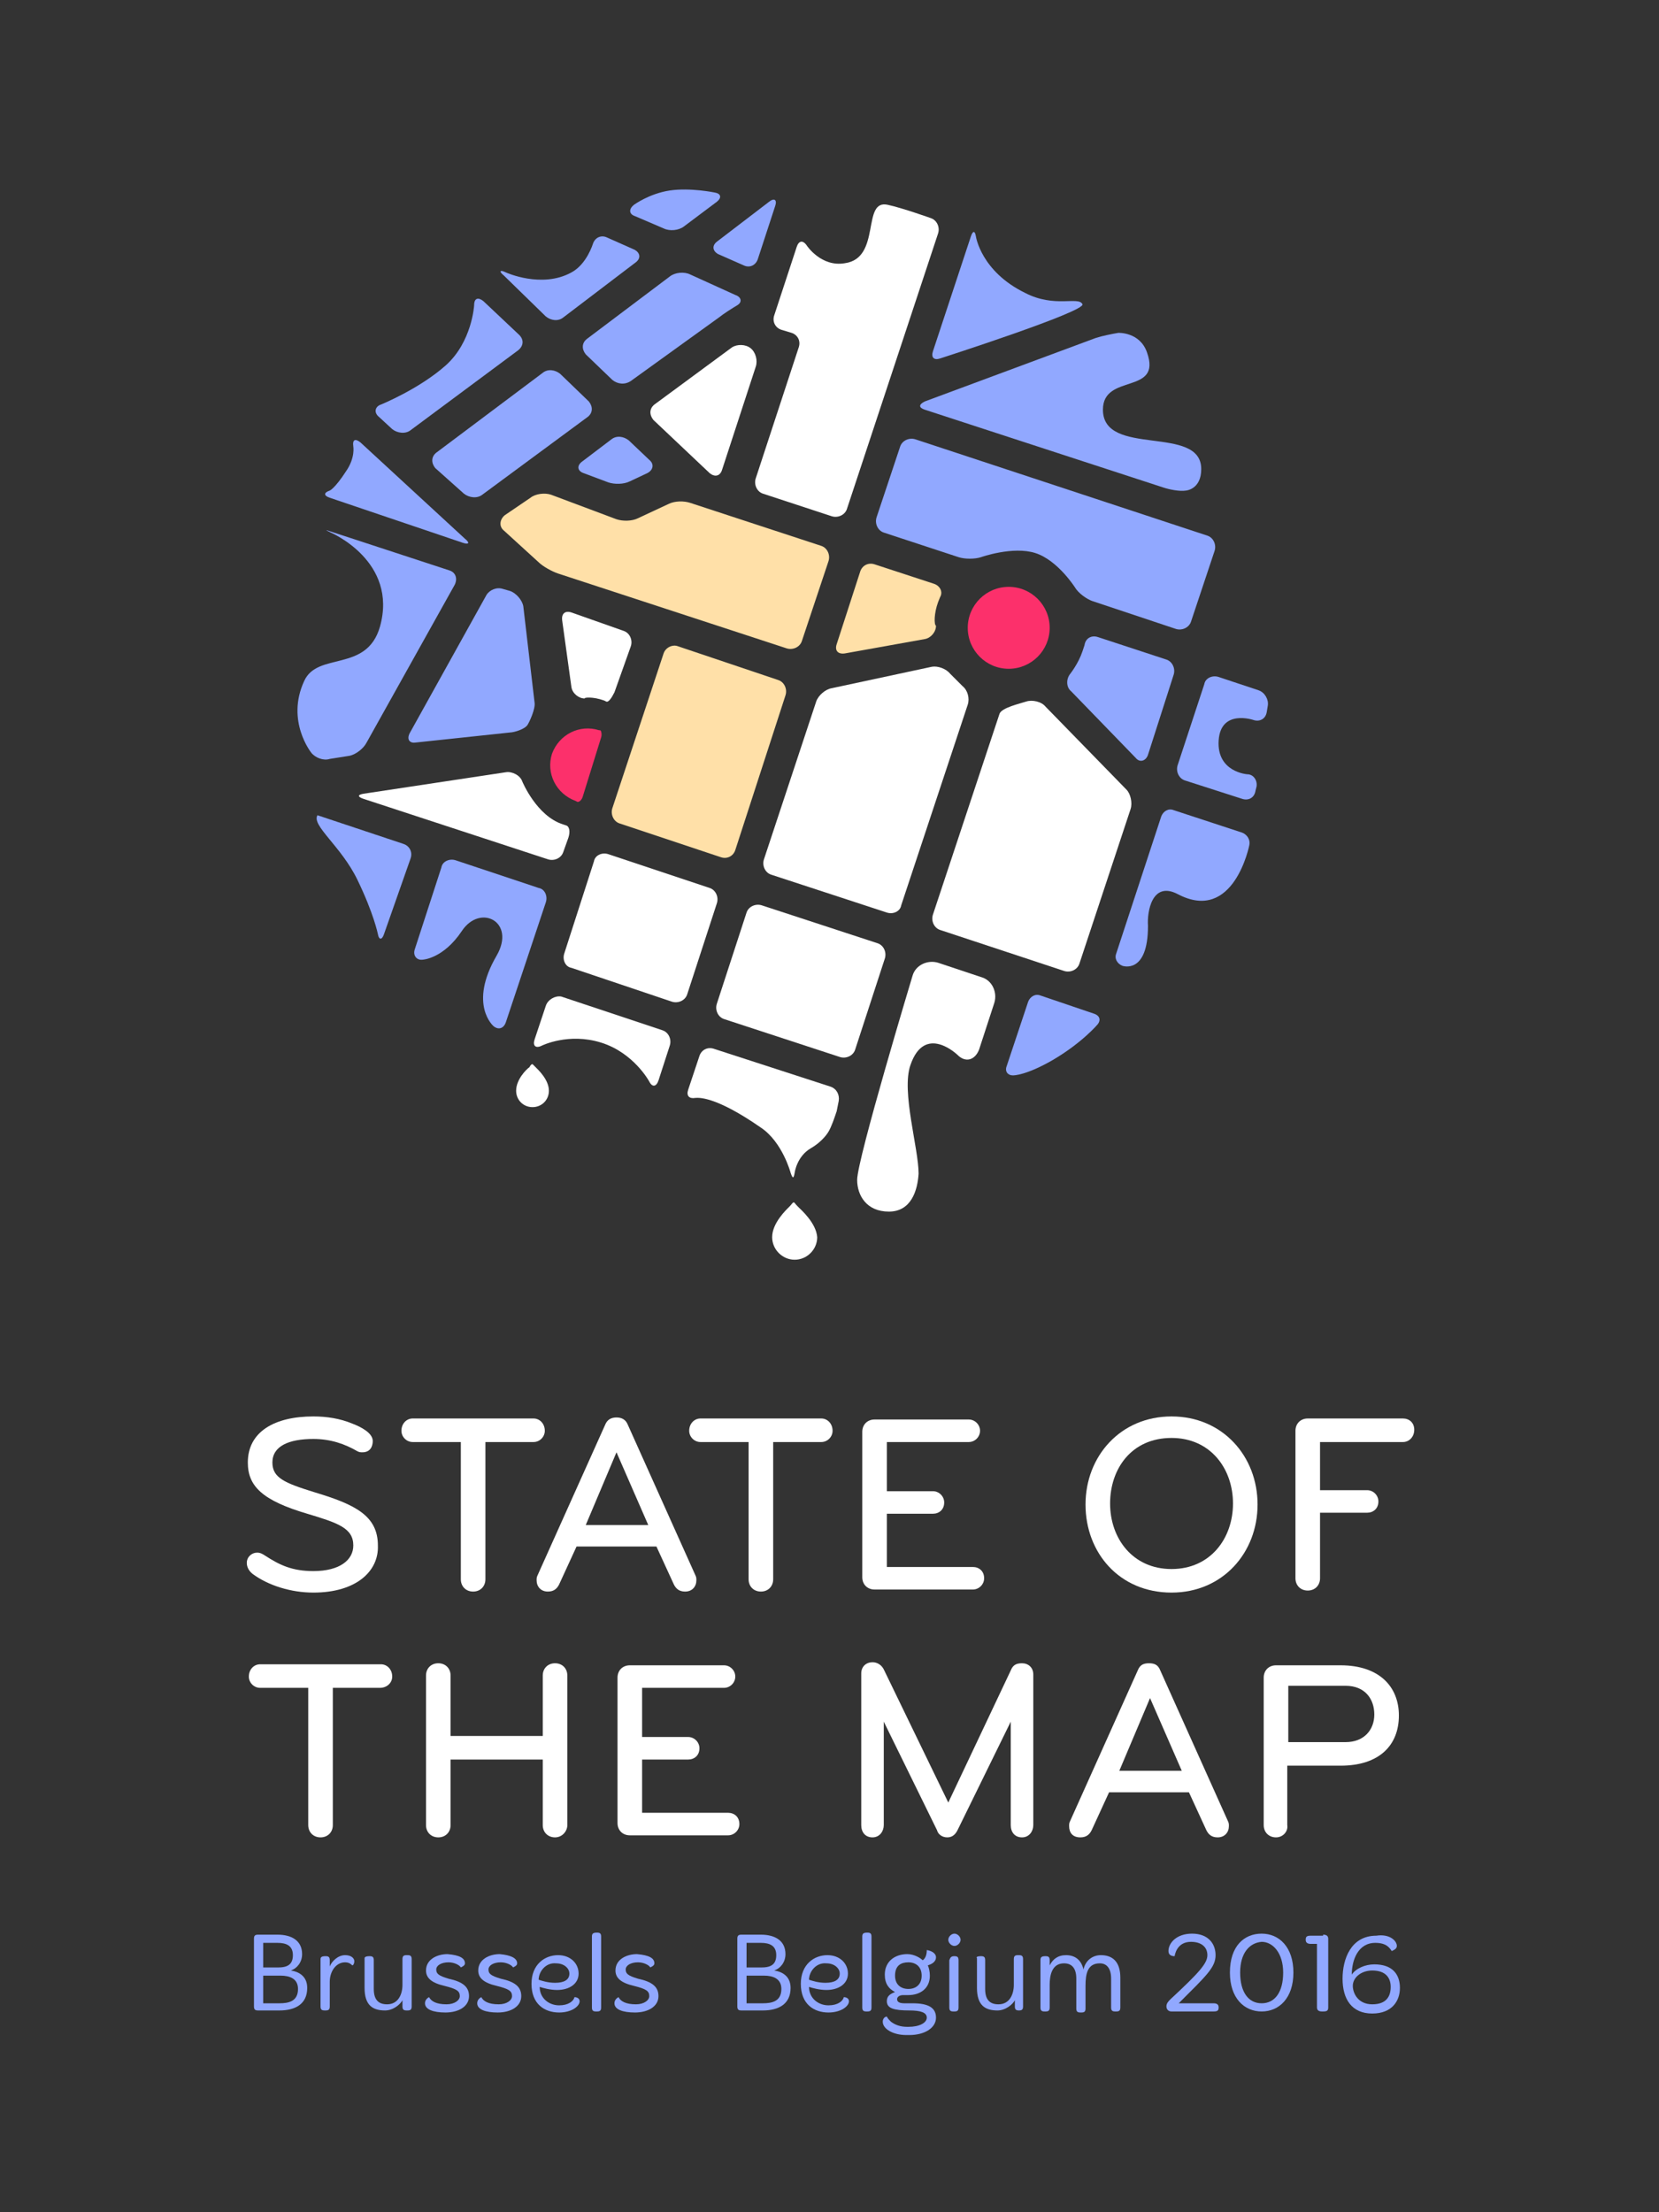 <?xml version="1.0" encoding="utf-8"?>
<!-- Generator: Adobe Illustrator 19.0.0, SVG Export Plug-In . SVG Version: 6.00 Build 0)  -->
<svg version="1.1" id="Layer_1" xmlns="http://www.w3.org/2000/svg" xmlns:xlink="http://www.w3.org/1999/xlink" x="0px" y="0px"
	 viewBox="-318 533 162 216" style="enable-background:new -318 533 162 216;" xml:space="preserve">
<rect x="-318" y="533" width="162" height="216" fill="#333333" stroke="none"/>
<style type="text/css">
	.st0{fill:#FFFFFF;}
	.st1{fill:#91A8FF;}
	.st2{fill:#FC306B;}
	.st3{fill:#FFE0A8;}
</style>
<path class="st0" d="M-287.4,688.5c-2.2,0-4.4-0.7-5.9-1.8c-0.4-0.3-0.6-0.7-0.6-1.1c0-0.6,0.5-1,1-1c0.3,0,0.5,0.1,0.8,0.3
	c1.4,0.9,2.6,1.5,4.7,1.5c2.6,0,3.9-1.1,3.9-2.5c0-1.7-1.5-2.2-4.5-3.1c-4.4-1.3-5.8-2.7-5.8-5c0-3,2.6-4.5,6.4-4.5
	c1.3,0,2.6,0.2,3.8,0.7c0.8,0.3,2,0.9,2,1.7c0,0.6-0.3,1.1-1,1.1c-0.2,0-0.3,0-0.5-0.1c-1.2-0.7-2.6-1.2-4.3-1.2c-2.4,0-4,0.7-4,2.3
	c0,1.5,1.2,2,4.1,2.9c4,1.2,6.2,2.3,6.2,5.2C-281,686.4-283.2,688.5-287.4,688.5z"/>
<path class="st0" d="M-265.9,673.8h-4.7v13.4c0,0.7-0.5,1.2-1.2,1.2c-0.7,0-1.2-0.5-1.2-1.2v-13.4h-4.7c-0.6,0-1.1-0.5-1.1-1.1
	c0-0.7,0.5-1.2,1.1-1.2h11.8c0.6,0,1.1,0.5,1.1,1.2C-264.8,673.3-265.3,673.8-265.9,673.8z"/>
<path class="st0" d="M-250.1,686.8c0.1,0.2,0.1,0.3,0.1,0.5c0,0.6-0.4,1.1-1.1,1.1c-0.6,0-0.9-0.3-1.1-0.7l-1.7-3.7h-7.8l-1.7,3.7
	c-0.2,0.4-0.5,0.7-1.1,0.7c-0.7,0-1.1-0.5-1.1-1.1c0-0.2,0-0.3,0.1-0.5l6.6-14.7c0.2-0.5,0.6-0.7,1.1-0.7s0.9,0.2,1.1,0.7
	L-250.1,686.8z M-257.8,674.8l-3,7.1h6.1L-257.8,674.8z"/>
<path class="st0" d="M-237.8,673.8h-4.7v13.4c0,0.7-0.5,1.2-1.2,1.2s-1.2-0.5-1.2-1.2v-13.4h-4.7c-0.6,0-1.1-0.5-1.1-1.1
	c0-0.7,0.5-1.2,1.1-1.2h11.8c0.6,0,1.1,0.5,1.1,1.2C-236.7,673.3-237.2,673.8-237.8,673.8z"/>
<path class="st0" d="M-223,688.2h-9.6c-0.7,0-1.2-0.5-1.2-1.2v-14.2c0-0.7,0.5-1.2,1.2-1.2h9.2c0.6,0,1.1,0.5,1.1,1.1
	c0,0.6-0.5,1.1-1.1,1.1h-8v4.8h4.5c0.6,0,1.1,0.5,1.1,1.1c0,0.7-0.5,1.1-1.1,1.1h-4.5v5.2h8.4c0.6,0,1.1,0.4,1.1,1.1
	C-221.9,687.7-222.4,688.2-223,688.2z"/>
<path class="st0" d="M-203.6,688.5c-5.1,0-8.4-3.9-8.4-8.6c0-4.7,3.4-8.6,8.4-8.6s8.4,3.9,8.4,8.6
	C-195.2,684.6-198.6,688.5-203.6,688.5z M-203.6,673.4c-3.9,0-6,3-6,6.4c0,3.4,2.2,6.4,6,6.4s6-3,6-6.4
	C-197.6,676.4-199.8,673.4-203.6,673.4z"/>
<path class="st0" d="M-181,673.8h-8.1v4.7h4.6c0.6,0,1.1,0.5,1.1,1.1c0,0.7-0.5,1.1-1.1,1.1h-4.6v6.4c0,0.7-0.5,1.2-1.2,1.2
	s-1.2-0.5-1.2-1.2v-14.4c0-0.7,0.5-1.2,1.2-1.2h9.3c0.6,0,1.1,0.4,1.1,1.1C-179.9,673.3-180.4,673.8-181,673.8z"/>
<path class="st0" d="M-280.9,697.8h-4.6v13.4c0,0.7-0.5,1.2-1.2,1.2c-0.7,0-1.2-0.5-1.2-1.2v-13.4h-4.7c-0.6,0-1.1-0.5-1.1-1.1
	c0-0.7,0.5-1.2,1.1-1.2h11.8c0.6,0,1.1,0.5,1.1,1.2C-279.7,697.3-280.2,697.8-280.9,697.8z"/>
<path class="st0" d="M-263.8,712.4c-0.7,0-1.2-0.5-1.2-1.2v-6.4h-9v6.4c0,0.7-0.5,1.2-1.2,1.2c-0.7,0-1.2-0.5-1.2-1.2v-14.6
	c0-0.7,0.5-1.2,1.2-1.2c0.7,0,1.2,0.5,1.2,1.2v5.9h9v-5.9c0-0.7,0.5-1.2,1.2-1.2c0.7,0,1.2,0.5,1.2,1.2v14.6
	C-262.6,711.8-263.1,712.4-263.8,712.4z"/>
<path class="st0" d="M-246.9,712.2h-9.6c-0.7,0-1.2-0.5-1.2-1.2v-14.2c0-0.7,0.5-1.2,1.2-1.2h9.2c0.6,0,1.1,0.5,1.1,1.1
	c0,0.6-0.5,1.1-1.1,1.1h-8v4.8h4.5c0.6,0,1.1,0.5,1.1,1.1c0,0.7-0.5,1.1-1.1,1.1h-4.5v5.2h8.4c0.6,0,1.1,0.4,1.1,1.1
	C-245.8,711.7-246.3,712.2-246.9,712.2z"/>
<path class="st0" d="M-219.3,696.1c0.2-0.5,0.5-0.7,1.1-0.7c0.6,0,1.1,0.4,1.1,1.1v14.7c0,0.6-0.4,1.2-1.1,1.2s-1.1-0.5-1.1-1.2
	v-10.1l-5.2,10.6c-0.2,0.4-0.5,0.7-1,0.7s-0.9-0.3-1-0.7l-5.2-10.6v10.1c0,0.6-0.4,1.2-1.1,1.2s-1.1-0.5-1.1-1.2v-14.8
	c0-0.7,0.5-1.1,1.1-1.1c0.5,0,0.9,0.3,1.1,0.7l6.3,13L-219.3,696.1z"/>
<path class="st0" d="M-198.1,710.8c0.1,0.2,0.1,0.3,0.1,0.5c0,0.6-0.4,1.1-1.1,1.1c-0.6,0-0.9-0.3-1.1-0.7l-1.7-3.7h-7.8l-1.7,3.7
	c-0.2,0.4-0.5,0.7-1.1,0.7c-0.8,0-1.1-0.5-1.1-1.1c0-0.2,0-0.3,0.1-0.5l6.6-14.7c0.2-0.5,0.5-0.7,1.1-0.7s0.9,0.2,1.1,0.7
	L-198.1,710.8z M-205.7,698.8l-3,7.1h6.1L-205.7,698.8z"/>
<path class="st0" d="M-193.4,712.4c-0.7,0-1.2-0.5-1.2-1.2v-14.4c0-0.7,0.5-1.2,1.2-1.2h6.3c3.8,0,5.7,2.1,5.7,4.9
	c0,2.9-1.9,4.9-5.7,4.9h-5.2v5.8C-192.2,711.8-192.7,712.4-193.4,712.4z M-192.2,697.7v5.4h5.6c1.8,0,2.8-1.2,2.8-2.7
	s-0.9-2.8-2.8-2.8h-5.6V697.7z"/>
<path class="st1" d="M-290.9,721.9c1.4,0,2.4,0.6,2.4,1.9c0,0.8-0.5,1.4-1.1,1.6c0.7,0.1,1.6,0.5,1.6,1.7c0,1.6-1.2,2.2-2.7,2.2
	h-2.1c-0.3,0-0.4-0.1-0.4-0.4v-6.6c0-0.3,0.1-0.4,0.4-0.4H-290.9z M-292.3,725.1h1.5c1,0,1.4-0.4,1.4-1.2c0-0.9-0.6-1.2-1.5-1.2
	h-1.4V725.1z M-292.3,728.6h1.6c0.9,0,1.8-0.2,1.8-1.4c0-1-0.8-1.3-1.7-1.3h-1.7V728.6z"/>
<path class="st1" d="M-286.2,724c0.3,0,0.4,0.1,0.4,0.4v0.6c0.2-0.5,0.8-1.1,1.5-1.1c0.6,0,0.9,0.3,0.9,0.6c0,0.2-0.1,0.4-0.2,0.4
	c-0.1-0.1-0.3-0.3-0.7-0.3c-0.9,0-1.5,0.9-1.5,1.9v2.4c0,0.3-0.1,0.4-0.4,0.4h-0.1c-0.3,0-0.4-0.1-0.4-0.4v-4.6
	C-286.7,724.1-286.6,724-286.2,724L-286.2,724z"/>
<path class="st1" d="M-281.9,724c0.3,0,0.4,0.1,0.4,0.4v2.8c0,1.1,0.5,1.5,1.3,1.5c1.1,0,1.5-1,1.5-1.9v-2.5c0-0.3,0.1-0.4,0.4-0.4
	h0.1c0.3,0,0.4,0.1,0.4,0.4v4.6c0,0.3-0.1,0.4-0.4,0.4h-0.1c-0.3,0-0.4-0.1-0.4-0.4v-0.6c-0.2,0.4-0.9,1-1.7,1c-1.2,0-2-0.5-2-2.2
	v-2.9C-282.4,724.1-282.3,724-281.9,724L-281.9,724z"/>
<path class="st1" d="M-272.6,724.7c0,0.2-0.2,0.3-0.4,0.4c-0.1-0.2-0.6-0.5-1.2-0.5c-0.7,0-1.2,0.3-1.2,0.7c0,0.4,0.2,0.6,1.2,0.9
	c1.4,0.3,2,0.8,2,1.7c0,1-1,1.6-2.3,1.6c-1.2,0-2-0.3-2-0.9c0-0.3,0.2-0.5,0.4-0.6c0.2,0.4,0.7,0.7,1.7,0.7c0.8,0,1.3-0.4,1.3-0.8
	c0-0.5-0.3-0.7-1.5-1c-1.3-0.3-1.8-0.8-1.8-1.5c0-1.1,1.1-1.6,2.1-1.6C-273.1,723.9-272.6,724.2-272.6,724.7z"/>
<path class="st1" d="M-267.5,724.7c0,0.2-0.2,0.3-0.4,0.4c-0.1-0.2-0.6-0.5-1.2-0.5c-0.7,0-1.2,0.3-1.2,0.7c0,0.4,0.2,0.6,1.2,0.9
	c1.4,0.3,2,0.8,2,1.7c0,1-1,1.6-2.3,1.6c-1.2,0-2-0.3-2-0.9c0-0.3,0.2-0.5,0.4-0.6c0.2,0.4,0.7,0.7,1.7,0.7c0.8,0,1.3-0.4,1.3-0.8
	c0-0.5-0.3-0.7-1.5-1c-1.3-0.3-1.8-0.8-1.8-1.5c0-1.1,1.1-1.6,2.1-1.6C-268.1,723.9-267.5,724.2-267.5,724.7z"/>
<path class="st1" d="M-261.5,725.7c0,1-0.9,1.6-2.1,1.6c-0.7,0-1.4-0.2-1.7-0.3c0,1.1,0.9,1.8,1.9,1.8c0.9,0,1.4-0.4,1.5-0.8
	c0.2,0,0.5,0.1,0.5,0.4c0,0.5-0.8,1.1-2,1.1c-1.4,0-2.7-0.8-2.7-2.8c0-1.9,1.3-2.8,2.6-2.8C-262.3,723.9-261.5,724.7-261.5,725.7z
	 M-265.4,726.3c0.3,0.1,0.9,0.3,1.6,0.3c0.9,0,1.4-0.3,1.4-0.9c0-0.5-0.5-1-1.3-1C-264.7,724.6-265.4,725.5-265.4,726.3z"/>
<path class="st1" d="M-259.7,721.7c0.3,0,0.4,0.1,0.4,0.4v6.9c0,0.3-0.1,0.4-0.4,0.4h-0.1c-0.3,0-0.4-0.1-0.4-0.4v-6.9
	C-260.2,721.8-260.1,721.7-259.7,721.7L-259.7,721.7z"/>
<path class="st1" d="M-254.1,724.7c0,0.2-0.2,0.3-0.4,0.4c-0.1-0.2-0.6-0.5-1.2-0.5c-0.7,0-1.2,0.3-1.2,0.7c0,0.4,0.2,0.6,1.2,0.9
	c1.4,0.3,2,0.8,2,1.7c0,1-1,1.6-2.3,1.6c-1.2,0-2-0.3-2-0.9c0-0.3,0.2-0.5,0.4-0.6c0.2,0.4,0.7,0.7,1.7,0.7c0.8,0,1.3-0.4,1.3-0.8
	c0-0.5-0.3-0.7-1.5-1c-1.3-0.3-1.8-0.8-1.8-1.5c0-1.1,1.1-1.6,2.1-1.6C-254.6,723.9-254.1,724.2-254.1,724.7z"/>
<path class="st1" d="M-243.7,721.9c1.4,0,2.4,0.6,2.4,1.9c0,0.8-0.5,1.4-1.1,1.6c0.7,0.1,1.6,0.5,1.6,1.7c0,1.6-1.2,2.2-2.7,2.2
	h-2.1c-0.3,0-0.4-0.1-0.4-0.4v-6.6c0-0.3,0.1-0.4,0.4-0.4H-243.7z M-245.1,725.1h1.5c1,0,1.4-0.4,1.4-1.2c0-0.9-0.6-1.2-1.5-1.2
	h-1.4V725.1z M-245.1,728.6h1.6c0.9,0,1.8-0.2,1.8-1.4c0-1-0.8-1.3-1.7-1.3h-1.7L-245.1,728.6z"/>
<path class="st1" d="M-235.2,725.7c0,1-0.9,1.6-2.1,1.6c-0.7,0-1.4-0.2-1.7-0.3c0,1.1,0.9,1.8,1.9,1.8c0.9,0,1.4-0.4,1.5-0.8
	c0.2,0,0.5,0.1,0.5,0.4c0,0.5-0.8,1.1-2,1.1c-1.4,0-2.7-0.8-2.7-2.8c0-1.9,1.3-2.8,2.6-2.8C-236,723.9-235.2,724.7-235.2,725.7z
	 M-239,726.3c0.3,0.1,0.9,0.3,1.6,0.3c0.9,0,1.4-0.3,1.4-0.9c0-0.5-0.5-1-1.3-1C-238.3,724.6-239,725.5-239,726.3z"/>
<path class="st1" d="M-233.3,721.7c0.3,0,0.4,0.1,0.4,0.4v6.9c0,0.3-0.1,0.4-0.4,0.4h-0.1c-0.3,0-0.4-0.1-0.4-0.4v-6.9
	C-233.8,721.8-233.7,721.7-233.3,721.7L-233.3,721.7z"/>
<path class="st1" d="M-226.6,724.1c0,0.5-0.5,0.7-0.8,0.8c0.1,0.2,0.2,0.6,0.2,1c0,1.3-1,1.9-2.1,1.9c-0.2,0-0.3,0-0.5,0
	c-0.4,0-0.6,0.2-0.6,0.4c0,0.3,0.3,0.4,0.7,0.4h0.8c1.5,0,2.3,0.4,2.3,1.4s-1.1,1.7-2.6,1.7h-0.3c-1.3,0-2.3-0.6-2.3-1.3
	c0-0.3,0.2-0.5,0.4-0.5c0.1,0.2,0.2,0.3,0.4,0.5c0.4,0.3,0.9,0.5,1.6,0.5h0.1c1.1,0,1.8-0.4,1.8-0.9s-0.6-0.7-1.7-0.7
	c-1.5,0-2.2-0.2-2.2-0.9c0-0.5,0.3-0.7,0.8-0.9c-0.6-0.3-1-0.8-1-1.7c0-1.3,1-2,2.2-2c0.7,0,1.3,0.4,1.5,0.6c0.3-0.2,0.4-0.6,0.4-1
	C-226.9,723.5-226.6,723.8-226.6,724.1z M-230.6,725.9c0,0.9,0.6,1.3,1.3,1.3s1.3-0.4,1.3-1.3c0-0.9-0.6-1.3-1.3-1.3
	C-230,724.6-230.6,724.9-230.6,725.9z"/>
<path class="st1" d="M-224.2,722.4c0,0.3-0.3,0.6-0.6,0.6s-0.6-0.3-0.6-0.6c0-0.3,0.3-0.6,0.6-0.6
	C-224.5,721.8-224.2,722.1-224.2,722.4z M-224.8,724c0.3,0,0.4,0.1,0.4,0.4v4.6c0,0.3-0.1,0.4-0.4,0.4h-0.1c-0.3,0-0.4-0.1-0.4-0.4
	v-4.6C-225.2,724.1-225.1,724-224.8,724L-224.8,724z"/>
<path class="st1" d="M-222.2,724c0.3,0,0.4,0.1,0.4,0.4v2.8c0,1.1,0.5,1.5,1.3,1.5c1.1,0,1.5-1,1.5-1.9v-2.5c0-0.3,0.1-0.4,0.4-0.4
	h0.1c0.3,0,0.4,0.1,0.4,0.4v4.6c0,0.3-0.1,0.4-0.4,0.4l0,0c-0.3,0-0.4-0.1-0.4-0.4v-0.6c-0.2,0.4-0.9,1-1.7,1c-1.2,0-2-0.5-2-2.2
	v-2.9C-222.7,724.1-222.6,724-222.2,724L-222.2,724z"/>
<path class="st1" d="M-215.9,724c0.3,0,0.4,0.1,0.4,0.4v0.5c0.3-0.6,0.8-1,1.6-1c0.9,0,1.5,0.5,1.7,1.4c0.2-0.9,0.9-1.4,1.7-1.4
	c1.1,0,1.9,0.6,1.9,2.2v2.9c0,0.3-0.1,0.4-0.4,0.4h-0.1c-0.3,0-0.4-0.1-0.4-0.4v-2.8c0-1.1-0.5-1.5-1.1-1.5c-1.2,0-1.4,1-1.4,2.2
	v2.2c0,0.3-0.1,0.4-0.4,0.4h-0.1c-0.3,0-0.4-0.1-0.4-0.4v-2.9c0-1.1-0.5-1.5-1.2-1.5c-1.2,0-1.4,1.2-1.4,2.1v2.2
	c0,0.3-0.1,0.4-0.4,0.4h-0.1c-0.3,0-0.4-0.1-0.4-0.4v-4.6C-216.4,724.1-216.3,724-215.9,724L-215.9,724z"/>
<path class="st1" d="M-199.3,723.9c0,1.2-0.9,2-3.6,4.7h3.4c0.3,0,0.5,0.1,0.5,0.4s-0.1,0.4-0.5,0.4h-4.1c-0.3,0-0.5-0.2-0.5-0.5
	s0.2-0.5,0.4-0.7c2.8-2.6,3.6-3.5,3.6-4.3s-0.6-1.3-1.6-1.3c-1.1,0-1.5,0.8-1.6,1.4c-0.3,0-0.6-0.1-0.6-0.5c0-0.8,0.8-1.7,2.3-1.7
	C-200,721.8-199.3,722.8-199.3,723.9z"/>
<path class="st1" d="M-191.7,725.6c0,2.5-1.4,3.8-3.1,3.8c-1.7,0-3.1-1.3-3.1-3.8c0-2.6,1.4-3.8,3.1-3.8
	C-193.1,721.8-191.7,723.1-191.7,725.6z M-196.9,725.6c0,1.9,0.8,3,2.1,3s2.1-1.1,2.1-3c0-1.9-1-3-2.1-3
	C-196,722.7-196.9,723.7-196.9,725.6z"/>
<path class="st1" d="M-188.8,721.9c0.3,0,0.5,0.1,0.5,0.4v6.7c0,0.3-0.1,0.4-0.5,0.4h-0.1c-0.3,0-0.5-0.1-0.5-0.4v-6.2h-0.6
	c-0.3,0-0.5-0.1-0.5-0.4s0.1-0.4,0.5-0.4h1.2V721.9z"/>
<path class="st1" d="M-181.6,723c0,0.3-0.3,0.4-0.5,0.5c-0.2-0.3-0.5-0.8-1.6-0.8c-1.7,0-2.3,1.7-2.3,3.1c0.4-0.6,1.3-1,2.2-1
	c1.8,0,2.5,1,2.5,2.3c0,1.3-0.8,2.5-2.7,2.5c-2,0-2.9-1.4-2.9-3.4c0-1.9,0.8-4.2,3.3-4.2C-182.3,721.8-181.6,722.5-181.6,723z
	 M-185.9,726.9c0,0.7,0.5,1.8,1.9,1.8s1.8-0.8,1.8-1.7c0-0.9-0.5-1.6-1.8-1.6C-185.1,725.4-185.9,726.1-185.9,726.9z"/>
<path class="st2" d="M-259.3,605c0.1-0.3,0-0.7-0.1-0.7c0,0,0,0-0.1,0c-1.9-0.6-3.9,0.4-4.6,2.3c-0.6,1.9,0.4,3.9,2.3,4.6
	c0.2,0.1,0.2,0.1,0.2,0.1c0.2,0,0.4-0.2,0.5-0.5L-259.3,605z"/>
<circle class="st2" cx="-219.5" cy="594.3" r="4"/>
<g>
	<path class="st1" d="M-215.2,636.5c2.9-1.7,4.4-3.5,4.4-3.5c0.3-0.4,0.2-0.8-0.3-1l-5.3-1.8c-0.5-0.2-1,0.1-1.2,0.6l-2.1,6.3
		c-0.2,0.5,0.1,0.9,0.6,0.9C-219,638-217.8,638-215.2,636.5z"/>
	<path class="st1" d="M-258.6,580.1c0.6,0.2,1.5,0.2,2.1-0.1l1.7-0.8c0.6-0.3,0.7-0.9,0.2-1.3l-2-1.9c-0.5-0.4-1.2-0.5-1.7-0.1
		l-2.9,2.2c-0.5,0.4-0.4,0.9,0.2,1.1L-258.6,580.1z"/>
	<path class="st1" d="M-253.2,555.3c0.6,0.3,1.5,0.2,2-0.2l3.2-2.4c0.5-0.4,0.4-0.8-0.2-0.9c0,0-2.4-0.5-4.4-0.2s-3.5,1.4-3.5,1.4
		c-0.5,0.4-0.5,0.9,0.1,1.1L-253.2,555.3z"/>
	<path class="st1" d="M-248,556.6c-0.5,0.4-0.4,0.9,0.1,1.2l2.5,1.1c0.6,0.3,1.2,0,1.4-0.6l1.7-5.2c0.2-0.6-0.1-0.8-0.6-0.4
		L-248,556.6z"/>
	<path class="st1" d="M-266.9,592.2c-0.1-0.6-0.7-1.3-1.3-1.5l-0.7-0.2c-0.6-0.2-1.3,0.1-1.6,0.6l-7.5,13.5c-0.3,0.6,0,1,0.6,0.9
		l9.4-1c0.6-0.1,1.3-0.4,1.5-0.7c0.2-0.3,0.8-1.6,0.7-2.2L-266.9,592.2z"/>
	<path class="st1" d="M-196.7,611c0.6,0.2,1.2-0.1,1.3-0.8l0.1-0.4c0.1-0.6-0.3-1.2-0.9-1.2c0,0-3-0.2-2.8-3.3s3.4-2,3.4-2
		c0.6,0.2,1.2-0.1,1.3-0.8l0.1-0.6c0.1-0.6-0.3-1.3-0.9-1.5l-3.9-1.3c-0.6-0.2-1.3,0.1-1.4,0.7l-2.6,7.9c-0.2,0.6,0.1,1.3,0.7,1.5
		L-196.7,611z"/>
	<path class="st1" d="M-272.7,581.2c0.5,0.4,1.3,0.5,1.8,0.1l10.3-7.6c0.5-0.4,0.5-1,0.1-1.5l-2.8-2.7c-0.5-0.4-1.2-0.5-1.7-0.1
		l-10.4,7.8c-0.5,0.4-0.5,1-0.1,1.5L-272.7,581.2z"/>
	<path class="st1" d="M-279.7,574.9c0.5,0.4,1.3,0.5,1.8,0.1l10.5-7.8c0.5-0.4,0.6-1,0.1-1.5l-3.5-3.3c-0.5-0.4-0.9-0.3-0.9,0.4
		c0,0-0.2,3.6-2.8,5.9c-2.6,2.3-6.3,3.8-6.3,3.8c-0.6,0.2-0.7,0.8-0.2,1.2L-279.7,574.9z"/>
	<path class="st1" d="M-203,620.3c5.5,2.9,7-4.8,7-4.8c0.1-0.5-0.2-1-0.7-1.2l-6.7-2.2c-0.5-0.2-1,0.1-1.2,0.6l-4.4,13.4
		c-0.2,0.5,0.1,1,0.6,1.2c0,0,2.5,0.9,2.5-3.9C-206,622-205.5,619-203,620.3z"/>
	<path class="st1" d="M-258.2,570.1c0.5,0.4,1.2,0.5,1.8,0.1l8.6-6.2c0.5-0.4,1.3-0.9,1.8-1.2s0.4-0.8-0.2-1l-4.4-2
		c-0.6-0.3-1.5-0.2-2,0.2l-8.1,6.1c-0.5,0.4-0.5,1-0.1,1.5L-258.2,570.1z"/>
	<path class="st1" d="M-272.8,586c0.6,0.2,0.7,0,0.2-0.4l-10.2-9.4c-0.5-0.4-0.8-0.3-0.7,0.4c0,0,0.2,1.1-0.7,2.4
		c-1.1,1.7-1.6,1.9-1.6,1.9c-0.6,0.2-0.6,0.5,0,0.7L-272.8,586z"/>
	<path class="st1" d="M-264.7,563.9c0.5,0.4,1.2,0.5,1.7,0.1l7.1-5.4c0.5-0.4,0.4-0.9-0.1-1.2l-2.7-1.2c-0.6-0.3-1.2,0-1.4,0.6
		c0,0-0.6,2-2.1,2.8c-2.9,1.6-6.4,0-6.4,0c-0.6-0.3-0.7-0.1-0.2,0.3L-264.7,563.9z"/>
	<path class="st1" d="M-269.8,633.2c0.5,0.4,1,0.2,1.2-0.4l3.9-11.7c0.2-0.6-0.1-1.3-0.7-1.4l-8.1-2.7c-0.6-0.2-1.3,0.1-1.4,0.7
		l-2.6,8c-0.2,0.6,0.2,1.1,0.8,1c0,0,2-0.1,3.8-2.8c1.8-2.7,5.3-0.9,3.4,2.4C-272.3,631.1-269.8,633.2-269.8,633.2z"/>
	<path class="st1" d="M-283.9,606.8c0.6-0.1,1.4-0.7,1.7-1.3l8.6-15.4c0.3-0.6,0.1-1.2-0.5-1.4l-11.6-3.8c-0.6-0.2-0.6-0.2,0,0.1
		c0,0,6.6,2.8,4.8,9.2c-1.3,4.5-6.1,2.4-7.4,5.3c-1.8,3.9,0.7,7,0.7,7c0.4,0.5,1.2,0.8,1.8,0.6L-283.9,606.8z"/>
	<path class="st1" d="M-287,612.6l8.4,2.8c0.6,0.2,0.9,0.8,0.7,1.4l-2.6,7.4c-0.2,0.6-0.5,0.6-0.6,0c0,0-0.4-2-2-5.3
		C-284.7,615.6-287.6,613.6-287,612.6z"/>
	<path class="st1" d="M-203.4,598.9c0.2-0.6-0.1-1.3-0.7-1.5l-6.7-2.2c-0.6-0.2-1.2,0.1-1.3,0.8c0,0,0,0-0.2,0.6
		c-0.4,1.2-1.2,2.2-1.2,2.2c-0.4,0.5-0.4,1.3,0.1,1.7l6.3,6.5c0.4,0.5,1,0.3,1.2-0.3L-203.4,598.9z"/>
	<path class="st1" d="M-199.4,586.8c0.2-0.6-0.1-1.3-0.7-1.5l-28.5-9.4c-0.6-0.2-1.3,0.1-1.5,0.7l-2.3,6.9c-0.2,0.6,0.1,1.3,0.7,1.5
		l7.3,2.4c0.6,0.2,1.6,0.2,2.2,0c0,0,3.1-1.1,5.3-0.4s3.9,3.4,3.9,3.4c0.3,0.5,1.1,1.1,1.7,1.3l8.1,2.7c0.6,0.2,1.3-0.1,1.5-0.7
		L-199.4,586.8z"/>
	<path class="st1" d="M-226.2,568c-0.6,0.2-0.9-0.1-0.7-0.7l3.7-11.2c0.2-0.6,0.4-0.6,0.5,0c0,0,0.5,3.4,4.8,5.5
		c2.9,1.5,5.2,0.3,5.6,1.1C-211.9,563.4-226.2,568-226.2,568z"/>
	<path class="st1" d="M-227.7,573c-0.6-0.2-0.6-0.5,0-0.8l16.7-6.2c0.6-0.2,1.6-0.4,2.2-0.5c0,0,2.1-0.1,2.8,1.9
		c1.5,4.2-4.3,2-4.3,5.6c0,4.7,9.6,1.4,9.6,5.8c0,2-1.5,2.1-1.5,2.1c-0.6,0.1-1.6-0.1-2.2-0.3L-227.7,573z"/>
</g>
<g>
	<path class="st0" d="M-267,609.3c-0.2-0.6-1-1-1.6-0.9l-13.9,2.1c-0.6,0.1-0.6,0.3,0,0.5l18,5.9c0.6,0.2,1.3-0.1,1.5-0.7l0.5-1.4
		c0.2-0.6,0.1-1.1-0.2-1.2c0,0,0,0-0.3-0.1C-265.6,612.7-267,609.3-267,609.3z"/>
	<path class="st0" d="M-215.9,602c-0.4-0.5-1.3-0.7-1.9-0.5c-0.6,0.2-2.4,0.6-2.6,1.2l-6.5,19.6c-0.2,0.6,0.1,1.3,0.7,1.5l12.1,4
		c0.6,0.2,1.3-0.1,1.5-0.7l5-15.1c0.2-0.6,0-1.5-0.4-1.9L-215.9,602z"/>
	<path class="st0" d="M-248.7,579.2c0.5,0.4,1,0.3,1.2-0.3l3.3-10.1c0.2-0.6,0-1.4-0.5-1.8c-0.5-0.4-1.3-0.4-1.8-0.1l-7.6,5.6
		c-0.5,0.4-0.5,1-0.1,1.5L-248.7,579.2z"/>
	<path class="st0" d="M-235.3,582.7c-0.2,0.6-0.9,0.9-1.5,0.7l-6.7-2.2c-0.6-0.2-0.9-0.9-0.7-1.5l4.2-12.8c0.2-0.6-0.1-1.2-0.7-1.4
		l-1-0.3c-0.6-0.2-0.9-0.8-0.7-1.4l2.2-6.7c0.2-0.6,0.6-0.7,1-0.1c0,0,1.4,2.1,3.7,1.7c3.6-0.5,1.6-6.3,4.2-5.7
		c1.4,0.3,4.2,1.3,4.2,1.3c0.6,0.2,0.9,0.9,0.7,1.5L-235.3,582.7z"/>
	<path class="st3" d="M-266.2,581.6c0.5-0.4,1.4-0.5,2-0.3l6.4,2.4c0.6,0.2,1.5,0.2,2.1-0.1l3-1.4c0.6-0.3,1.5-0.3,2.1-0.1l12.8,4.2
		c0.6,0.2,0.9,0.9,0.7,1.5l-2.6,7.8c-0.2,0.6-0.9,0.9-1.5,0.7l-22.3-7.3c-0.6-0.2-1.5-0.7-1.9-1.1l-3.4-3.1
		c-0.5-0.4-0.4-1.1,0.1-1.5L-266.2,581.6z"/>
	<path class="st0" d="M-240.1,650.8c-0.3-0.3-0.3-0.4-0.4-0.4c-0.1,0-0.2,0.2-0.4,0.4c-0.3,0.3-1.7,1.6-1.7,3c0,1.2,1,2.2,2.2,2.2
		s2.2-1,2.2-2.2C-238.3,652.4-239.8,651.1-240.1,650.8z"/>
	<path class="st0" d="M-259,601.4c0.2,0.1,0.2,0.1,0.2,0.1c0.2,0.1,0.5-0.3,0.8-0.9l1.6-4.5c0.2-0.6-0.1-1.3-0.7-1.5l-5.1-1.8
		c-0.6-0.2-1,0.1-0.9,0.8l0.9,6.5c0.1,0.6,0.7,1.1,1.3,1.1C-261,601.1-260.1,601-259,601.4z"/>
	<path class="st3" d="M-242,599.4c0.6,0.2,0.9,0.9,0.7,1.5l-4.9,15.1c-0.2,0.6-0.8,0.9-1.4,0.7l-9.9-3.3c-0.6-0.2-0.9-0.9-0.7-1.5
		l5-15.1c0.2-0.6,0.9-0.9,1.4-0.7L-242,599.4z"/>
	<path class="st0" d="M-225.2,598.8c-0.4-0.5-1.2-0.8-1.8-0.7l-9.8,2.1c-0.6,0.1-1.3,0.7-1.5,1.3l-5.1,15.4
		c-0.2,0.6,0.1,1.3,0.7,1.5l11.3,3.7c0.6,0.2,1.3-0.1,1.4-0.7l6.5-19.6c0.2-0.6,0-1.4-0.5-1.8L-225.2,598.8z"/>
	<path class="st0" d="M-236,636.2c0.6,0.2,1.3-0.1,1.5-0.7l2.9-8.9c0.2-0.6-0.1-1.3-0.7-1.5l-11.3-3.7c-0.6-0.2-1.3,0.1-1.5,0.7
		l-2.9,8.9c-0.2,0.6,0.1,1.3,0.7,1.5L-236,636.2z"/>
	<path class="st0" d="M-243.7,643.1c2.1,1.4,2.9,4.4,2.9,4.4c0.2,0.6,0.3,0.6,0.4,0c0,0,0.2-1.6,1.6-2.4c1.2-0.7,1.7-1.6,1.7-1.6
		c0.3-0.5,0.6-1.4,0.8-2l0.2-1c0.1-0.6-0.2-1.2-0.8-1.4l-11.4-3.7c-0.6-0.2-1.2,0.1-1.4,0.7l-1.1,3.3c-0.2,0.6,0.1,0.9,0.7,0.8
		C-249.9,640.2-248.3,639.9-243.7,643.1z"/>
	<path class="st0" d="M-252.4,630.8c0.6,0.2,1.3-0.1,1.5-0.7l2.9-8.9c0.2-0.6-0.1-1.3-0.7-1.5l-9.9-3.3c-0.6-0.2-1.3,0.1-1.4,0.7
		l-2.9,9c-0.2,0.6,0.1,1.3,0.7,1.4L-252.4,630.8z"/>
	<path class="st0" d="M-254.6,638.6c0.3,0.6,0.7,0.5,0.9-0.1l1.1-3.4c0.2-0.6-0.1-1.3-0.7-1.5l-9.9-3.3c-0.6-0.1-1.3,0.3-1.5,0.9
		l-1.1,3.3c-0.2,0.6,0.1,0.9,0.7,0.6c0,0,2.6-1.3,5.8-0.3C-256.1,635.8-254.6,638.6-254.6,638.6z"/>
	<path class="st3" d="M-226.4,591.8c0.2-0.5,0.2-0.5,0.2-0.5c0.3-0.5,0-1.1-0.6-1.3l-5.8-1.9c-0.6-0.2-1.2,0.1-1.4,0.7l-2.3,7.1
		c-0.2,0.6,0.1,1,0.8,0.9l7.8-1.4c0.6-0.1,1.1-0.7,1.1-1.3C-226.8,594-226.8,592.9-226.4,591.8z"/>
	<path class="st0" d="M-226.4,627c-1-0.3-2.2,0.2-2.5,1.3c0,0-5.4,17.9-5.4,19.9c0,1.5,0.9,3.1,3.1,3.1s2.8-2.1,2.9-3.7
		c0-2.5-1.7-8-0.8-10.6c1.4-4.1,4.6-1,4.6-1c0.8,0.8,1.7,0.5,2.1-0.5l1.5-4.6c0.3-1-0.2-2.2-1.3-2.5L-226.4,627z"/>
	<path class="st0" d="M-265.7,637.2c-0.2-0.2-0.3-0.3-0.3-0.3c-0.1,0-0.2,0.1-0.3,0.3c-0.3,0.2-1.3,1.2-1.3,2.3
		c0,0.9,0.7,1.6,1.6,1.6c0.9,0,1.6-0.7,1.6-1.6C-264.4,638.4-265.5,637.4-265.7,637.2z"/>
</g>
</svg>
